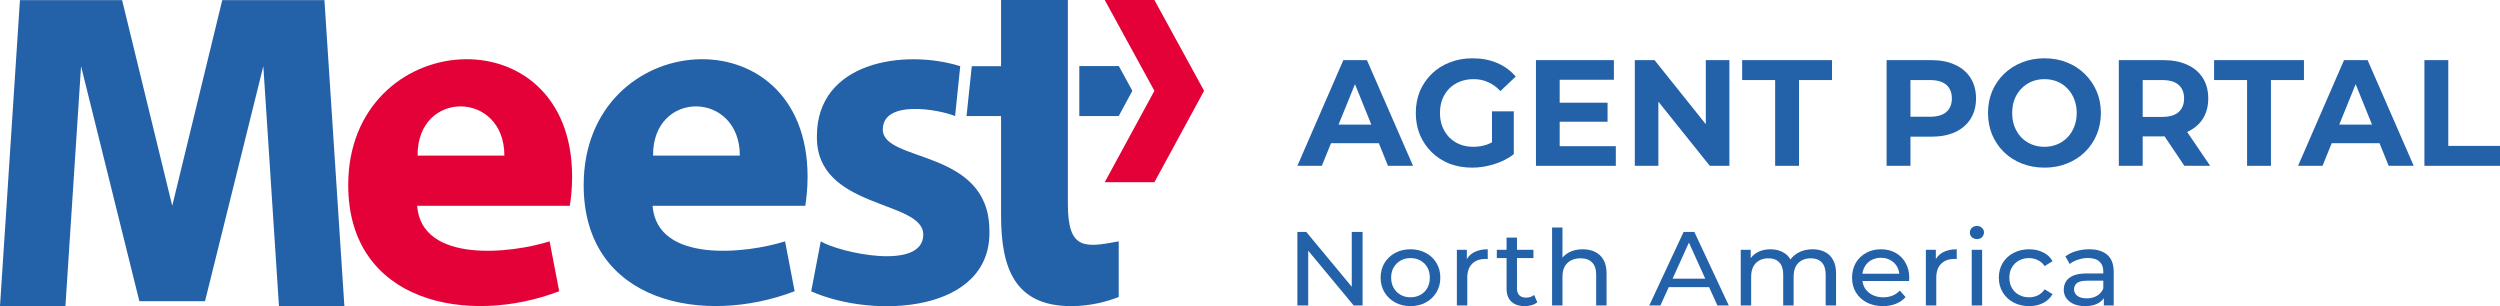 <svg width="343" height="42" viewBox="0 0 343 42" fill="none" xmlns="http://www.w3.org/2000/svg">
<path d="M178 22.751L184.307 8.249H187.541L193.868 22.751H190.432L185.257 9.948H186.551L181.356 22.751H178ZM181.153 19.644L182.023 17.095H189.3L190.189 19.644H181.153Z" fill="#2361A9"/>
<path d="M201.971 23C200.853 23 199.822 22.82 198.878 22.461C197.948 22.088 197.133 21.564 196.432 20.887C195.745 20.21 195.206 19.416 194.815 18.504C194.438 17.593 194.249 16.591 194.249 15.5C194.249 14.409 194.438 13.408 194.815 12.496C195.206 11.584 195.752 10.79 196.453 10.113C197.153 9.436 197.975 8.919 198.919 8.559C199.862 8.186 200.9 8 202.032 8C203.285 8 204.41 8.214 205.407 8.642C206.418 9.07 207.267 9.692 207.954 10.507L205.852 12.496C205.34 11.943 204.781 11.536 204.174 11.274C203.568 10.997 202.908 10.859 202.193 10.859C201.506 10.859 200.88 10.97 200.314 11.191C199.748 11.412 199.256 11.729 198.838 12.144C198.434 12.558 198.117 13.048 197.888 13.615C197.672 14.181 197.564 14.809 197.564 15.5C197.564 16.177 197.672 16.798 197.888 17.365C198.117 17.931 198.434 18.428 198.838 18.856C199.256 19.271 199.741 19.588 200.293 19.809C200.859 20.03 201.479 20.141 202.153 20.141C202.8 20.141 203.427 20.037 204.033 19.83C204.653 19.609 205.253 19.243 205.832 18.732L207.692 21.156C206.924 21.75 206.027 22.206 205.003 22.523C203.992 22.841 202.982 23 201.971 23ZM204.7 20.721V15.272H207.692V21.156L204.7 20.721Z" fill="#2361A9"/>
<path d="M213.745 14.091H220.558V16.702H213.745V14.091ZM213.988 20.058H221.69V22.751H210.734V8.249H221.427V10.942H213.988V20.058Z" fill="#2361A9"/>
<path d="M224.295 22.751V8.249H227.004L235.352 18.691H234.038V8.249H237.273V22.751H234.584L226.216 12.309H227.529V22.751H224.295Z" fill="#2361A9"/>
<path d="M243.551 22.751V10.983H239.024V8.249H251.354V10.983H246.826V22.751H243.551Z" fill="#2361A9"/>
<path d="M258.841 22.751V8.249H264.966C266.232 8.249 267.324 8.463 268.24 8.891C269.157 9.305 269.864 9.906 270.363 10.693C270.861 11.481 271.111 12.42 271.111 13.511C271.111 14.588 270.861 15.521 270.363 16.308C269.864 17.095 269.157 17.703 268.24 18.131C267.324 18.546 266.232 18.753 264.966 18.753H260.66L262.115 17.24V22.751H258.841ZM262.115 17.613L260.66 16.018H264.784C265.794 16.018 266.549 15.797 267.048 15.355C267.546 14.913 267.796 14.298 267.796 13.511C267.796 12.71 267.546 12.088 267.048 11.646C266.549 11.204 265.794 10.983 264.784 10.983H260.66L262.115 9.388V17.613Z" fill="#2361A9"/>
<path d="M280.519 23C279.4 23 278.363 22.814 277.406 22.441C276.463 22.068 275.64 21.543 274.94 20.866C274.252 20.189 273.713 19.395 273.323 18.483C272.945 17.572 272.757 16.577 272.757 15.5C272.757 14.423 272.945 13.428 273.323 12.517C273.713 11.605 274.259 10.811 274.96 10.134C275.661 9.457 276.483 8.932 277.426 8.559C278.369 8.186 279.394 8 280.499 8C281.617 8 282.641 8.186 283.571 8.559C284.514 8.932 285.33 9.457 286.017 10.134C286.718 10.811 287.264 11.605 287.654 12.517C288.045 13.414 288.241 14.409 288.241 15.5C288.241 16.577 288.045 17.579 287.654 18.504C287.264 19.416 286.718 20.21 286.017 20.887C285.33 21.55 284.514 22.068 283.571 22.441C282.641 22.814 281.624 23 280.519 23ZM280.499 20.141C281.132 20.141 281.711 20.03 282.237 19.809C282.776 19.588 283.248 19.271 283.652 18.856C284.056 18.442 284.366 17.952 284.582 17.385C284.811 16.819 284.926 16.191 284.926 15.5C284.926 14.809 284.811 14.181 284.582 13.615C284.366 13.048 284.056 12.558 283.652 12.144C283.261 11.729 282.796 11.412 282.257 11.191C281.718 10.97 281.132 10.859 280.499 10.859C279.865 10.859 279.279 10.97 278.74 11.191C278.214 11.412 277.749 11.729 277.345 12.144C276.941 12.558 276.624 13.048 276.395 13.615C276.18 14.181 276.072 14.809 276.072 15.5C276.072 16.177 276.18 16.805 276.395 17.385C276.624 17.952 276.934 18.442 277.325 18.856C277.729 19.271 278.201 19.588 278.74 19.809C279.279 20.03 279.865 20.141 280.499 20.141Z" fill="#2361A9"/>
<path d="M290.702 22.751V8.249H296.827C298.093 8.249 299.185 8.463 300.101 8.891C301.018 9.305 301.725 9.906 302.224 10.693C302.722 11.481 302.972 12.42 302.972 13.511C302.972 14.588 302.722 15.521 302.224 16.308C301.725 17.081 301.018 17.675 300.101 18.09C299.185 18.504 298.093 18.711 296.827 18.711H292.521L293.976 17.24V22.751H290.702ZM299.697 22.751L296.16 17.489H299.657L303.234 22.751H299.697ZM293.976 17.613L292.521 16.039H296.645C297.655 16.039 298.41 15.818 298.909 15.376C299.407 14.92 299.657 14.298 299.657 13.511C299.657 12.71 299.407 12.088 298.909 11.646C298.41 11.204 297.655 10.983 296.645 10.983H292.521L293.976 9.388V17.613Z" fill="#2361A9"/>
<path d="M308.3 22.751V10.983H303.772V8.249H316.102V10.983H311.574V22.751H308.3Z" fill="#2361A9"/>
<path d="M315.294 22.751L321.601 8.249H324.835L331.162 22.751H327.726L322.551 9.948H323.845L318.65 22.751H315.294ZM318.447 19.644L319.317 17.095H326.594L327.483 19.644H318.447Z" fill="#2361A9"/>
<path d="M332.63 22.751V8.249H335.905V20.017H343V22.751H332.63Z" fill="#2361A9"/>
<path d="M178 41.913V31.822H179.219L186.1 40.111H185.461V31.822H186.947V41.913H185.729L178.847 33.624H179.486V41.913H178Z" fill="#2361A9"/>
<path d="M193.524 42C192.732 42 192.028 41.832 191.414 41.495C190.8 41.159 190.314 40.698 189.957 40.111C189.601 39.516 189.422 38.843 189.422 38.093C189.422 37.334 189.601 36.661 189.957 36.075C190.314 35.488 190.8 35.032 191.414 34.705C192.028 34.369 192.732 34.2 193.524 34.2C194.307 34.2 195.006 34.369 195.62 34.705C196.244 35.032 196.73 35.488 197.077 36.075C197.433 36.651 197.612 37.324 197.612 38.093C197.612 38.852 197.433 39.525 197.077 40.111C196.73 40.698 196.244 41.159 195.62 41.495C195.006 41.832 194.307 42 193.524 42ZM193.524 40.789C194.03 40.789 194.481 40.678 194.877 40.457C195.283 40.236 195.6 39.924 195.828 39.52C196.056 39.107 196.17 38.631 196.17 38.093C196.17 37.545 196.056 37.074 195.828 36.68C195.6 36.276 195.283 35.964 194.877 35.743C194.481 35.522 194.03 35.411 193.524 35.411C193.019 35.411 192.568 35.522 192.172 35.743C191.776 35.964 191.459 36.276 191.221 36.68C190.983 37.074 190.864 37.545 190.864 38.093C190.864 38.631 190.983 39.107 191.221 39.52C191.459 39.924 191.776 40.236 192.172 40.457C192.568 40.678 193.019 40.789 193.524 40.789Z" fill="#2361A9"/>
<path d="M199.882 41.913V34.273H201.25V36.349L201.116 35.83C201.334 35.301 201.7 34.897 202.216 34.619C202.731 34.34 203.365 34.2 204.118 34.2V35.541C204.059 35.532 203.999 35.527 203.94 35.527C203.89 35.527 203.841 35.527 203.791 35.527C203.028 35.527 202.424 35.748 201.978 36.19C201.532 36.632 201.309 37.271 201.309 38.108V41.913H199.882Z" fill="#2361A9"/>
<path d="M209.198 42C208.406 42 207.791 41.793 207.355 41.38C206.919 40.967 206.701 40.376 206.701 39.607V32.6H208.128V39.549C208.128 39.962 208.232 40.28 208.44 40.501C208.658 40.722 208.965 40.832 209.362 40.832C209.808 40.832 210.179 40.712 210.476 40.472L210.922 41.467C210.704 41.649 210.442 41.784 210.135 41.87C209.837 41.957 209.525 42 209.198 42ZM205.364 35.411V34.273H210.387V35.411H205.364Z" fill="#2361A9"/>
<path d="M217.151 34.2C217.795 34.2 218.359 34.321 218.845 34.561C219.34 34.801 219.727 35.166 220.004 35.657C220.282 36.147 220.42 36.767 220.42 37.516V41.913H218.994V37.675C218.994 36.935 218.805 36.377 218.429 36.003C218.062 35.628 217.542 35.44 216.868 35.44C216.363 35.44 215.922 35.536 215.545 35.729C215.169 35.921 214.877 36.205 214.669 36.579C214.47 36.954 214.371 37.42 214.371 37.978V41.913H212.945V31.216H214.371V36.334L214.089 35.786C214.347 35.287 214.743 34.897 215.278 34.619C215.813 34.34 216.437 34.2 217.151 34.2Z" fill="#2361A9"/>
<path d="M226.28 41.913L230.991 31.822H232.462L237.189 41.913H235.628L231.422 32.629H232.017L227.81 41.913H226.28ZM228.286 39.391L228.687 38.237H234.543L234.974 39.391H228.286Z" fill="#2361A9"/>
<path d="M248.684 34.2C249.318 34.2 249.878 34.321 250.363 34.561C250.849 34.801 251.225 35.166 251.493 35.657C251.77 36.147 251.909 36.767 251.909 37.516V41.913H250.482V37.675C250.482 36.935 250.304 36.377 249.947 36.003C249.591 35.628 249.09 35.44 248.446 35.44C247.971 35.44 247.554 35.536 247.198 35.729C246.841 35.921 246.564 36.205 246.365 36.579C246.177 36.954 246.083 37.42 246.083 37.978V41.913H244.656V37.675C244.656 36.935 244.478 36.377 244.121 36.003C243.774 35.628 243.274 35.44 242.62 35.44C242.154 35.44 241.743 35.536 241.386 35.729C241.03 35.921 240.752 36.205 240.554 36.579C240.356 36.954 240.257 37.42 240.257 37.978V41.913H238.83V34.273H240.197V36.305L239.974 35.786C240.222 35.287 240.604 34.897 241.119 34.619C241.634 34.34 242.234 34.2 242.917 34.2C243.67 34.2 244.319 34.383 244.864 34.748C245.409 35.104 245.766 35.647 245.934 36.377L245.355 36.147C245.592 35.56 246.009 35.09 246.603 34.734C247.198 34.378 247.891 34.2 248.684 34.2Z" fill="#2361A9"/>
<path d="M258.339 42C257.497 42 256.754 41.832 256.11 41.495C255.476 41.159 254.98 40.698 254.624 40.111C254.277 39.525 254.103 38.852 254.103 38.093C254.103 37.334 254.272 36.661 254.609 36.075C254.956 35.488 255.426 35.032 256.021 34.705C256.625 34.369 257.304 34.2 258.057 34.2C258.82 34.2 259.494 34.364 260.078 34.691C260.663 35.017 261.119 35.479 261.446 36.075C261.783 36.661 261.951 37.348 261.951 38.136C261.951 38.194 261.946 38.261 261.936 38.338C261.936 38.415 261.931 38.487 261.921 38.554H255.218V37.56H261.178L260.598 37.906C260.608 37.416 260.504 36.978 260.286 36.594C260.068 36.209 259.766 35.911 259.38 35.7C259.003 35.479 258.562 35.368 258.057 35.368C257.562 35.368 257.121 35.479 256.734 35.7C256.348 35.911 256.046 36.214 255.828 36.608C255.61 36.993 255.501 37.435 255.501 37.934V38.165C255.501 38.675 255.619 39.131 255.857 39.535C256.105 39.929 256.447 40.236 256.883 40.457C257.319 40.678 257.819 40.789 258.384 40.789C258.85 40.789 259.271 40.712 259.647 40.558C260.034 40.404 260.371 40.174 260.658 39.866L261.446 40.76C261.089 41.164 260.643 41.471 260.108 41.683C259.583 41.894 258.993 42 258.339 42Z" fill="#2361A9"/>
<path d="M264.229 41.913V34.273H265.597V36.349L265.463 35.83C265.681 35.301 266.048 34.897 266.563 34.619C267.078 34.34 267.712 34.2 268.465 34.2V35.541C268.406 35.532 268.346 35.527 268.287 35.527C268.237 35.527 268.188 35.527 268.138 35.527C267.375 35.527 266.771 35.748 266.325 36.19C265.879 36.632 265.656 37.271 265.656 38.108V41.913H264.229Z" fill="#2361A9"/>
<path d="M270.521 41.913V34.273H271.948V41.913H270.521ZM271.235 32.802C270.957 32.802 270.724 32.716 270.536 32.543C270.358 32.37 270.269 32.158 270.269 31.908C270.269 31.649 270.358 31.433 270.536 31.259C270.724 31.087 270.957 31 271.235 31C271.512 31 271.74 31.087 271.918 31.259C272.107 31.423 272.201 31.63 272.201 31.879C272.201 32.139 272.111 32.36 271.933 32.543C271.755 32.716 271.522 32.802 271.235 32.802Z" fill="#2361A9"/>
<path d="M278.403 42C277.6 42 276.882 41.832 276.248 41.495C275.623 41.159 275.133 40.698 274.776 40.111C274.42 39.525 274.241 38.852 274.241 38.093C274.241 37.334 274.42 36.661 274.776 36.075C275.133 35.488 275.623 35.032 276.248 34.705C276.882 34.369 277.6 34.2 278.403 34.2C279.116 34.2 279.75 34.34 280.305 34.619C280.87 34.888 281.306 35.291 281.613 35.83L280.528 36.507C280.271 36.132 279.953 35.858 279.577 35.685C279.21 35.503 278.814 35.411 278.388 35.411C277.873 35.411 277.412 35.522 277.006 35.743C276.599 35.964 276.277 36.276 276.04 36.68C275.802 37.074 275.683 37.545 275.683 38.093C275.683 38.641 275.802 39.117 276.04 39.52C276.277 39.924 276.599 40.236 277.006 40.457C277.412 40.678 277.873 40.789 278.388 40.789C278.814 40.789 279.21 40.703 279.577 40.529C279.953 40.347 280.271 40.068 280.528 39.693L281.613 40.356C281.306 40.885 280.87 41.294 280.305 41.582C279.75 41.861 279.116 42 278.403 42Z" fill="#2361A9"/>
<path d="M288.647 41.913V40.299L288.573 39.996V37.242C288.573 36.656 288.395 36.205 288.038 35.887C287.691 35.56 287.166 35.397 286.463 35.397C285.997 35.397 285.541 35.474 285.095 35.628C284.649 35.772 284.273 35.969 283.966 36.219L283.371 35.181C283.777 34.864 284.263 34.623 284.828 34.46C285.402 34.287 286.002 34.2 286.626 34.2C287.706 34.2 288.539 34.455 289.123 34.965C289.708 35.474 290 36.252 290 37.3V41.913H288.647ZM286.061 42C285.477 42 284.962 41.904 284.516 41.712C284.08 41.519 283.743 41.255 283.505 40.919C283.267 40.573 283.148 40.184 283.148 39.751C283.148 39.338 283.247 38.963 283.446 38.627C283.654 38.29 283.986 38.021 284.441 37.819C284.907 37.617 285.531 37.516 286.314 37.516H288.811V38.511H286.374C285.66 38.511 285.18 38.627 284.932 38.857C284.684 39.088 284.56 39.367 284.56 39.693C284.56 40.068 284.714 40.371 285.021 40.602C285.328 40.823 285.754 40.933 286.299 40.933C286.834 40.933 287.3 40.818 287.696 40.587C288.103 40.356 288.395 40.02 288.573 39.578L288.856 40.529C288.667 40.981 288.335 41.342 287.86 41.611C287.384 41.87 286.785 42 286.061 42Z" fill="#2361A9"/>
<g clip-path="url(#clip0_1_3753)">
<path d="M28.128 41.324L36.128 9.079L38.272 42H47.248L44.512 0.016H30.496L23.632 28.236L16.752 0.016H2.736L0 42H8.976L11.12 9.079L19.12 41.324H28.128ZM148.08 15.921H153.488L155.36 12.46L153.504 9.063H148.08V15.921ZM132.608 15.921H137.344V29.524C137.344 36.672 139.136 42 146.976 42C149.808 42 152.16 41.276 153.488 40.744V33.114C148.8 33.999 146.512 34.289 146.512 28.011V0H137.344V9.079H133.328L132.608 15.921ZM89.536 28.252C90.16 36.172 102.416 34.788 107.712 33.114L109.024 39.956C96.624 44.721 80.08 41.614 80.08 25.387C80.08 3.767 110.8 1.417 110.8 24.26C110.8 25.982 110.608 27.512 110.48 28.236H89.536V28.252ZM101.504 21.346C101.504 12.412 89.52 12.283 89.6 21.346H101.504ZM121.12 17.772C121.12 13.651 128.736 14.987 131.04 15.921L131.744 9.079C124.032 6.681 112.064 8.468 112.08 18.69C111.92 28.767 126.672 27.383 126.672 32.18C126.672 37.235 115.12 34.643 112.608 33.114L111.296 39.972C119.872 43.787 136.176 42.934 135.744 31.488C135.6 20.364 121.12 22.328 121.12 17.772Z" fill="#2361A9"/>
<path d="M57.232 28.252C57.856 36.172 70.112 34.788 75.408 33.114L76.72 39.956C64.32 44.721 47.776 41.614 47.776 25.387C47.776 3.767 78.496 1.417 78.496 24.26C78.496 25.982 78.304 27.512 78.176 28.236H57.232V28.252ZM69.2 21.346C69.2 12.412 57.216 12.283 57.296 21.346H69.2Z" fill="#E40137"/>
<path d="M158.384 0L165.2 12.46L158.384 25H151.568L158.384 12.46L151.568 0H158.384Z" fill="#E40137"/>
</g>
<defs>
<clipPath id="clip0_1_3753">
<rect width="165.2" height="42" fill="white"/>
</clipPath>
</defs>
</svg>

